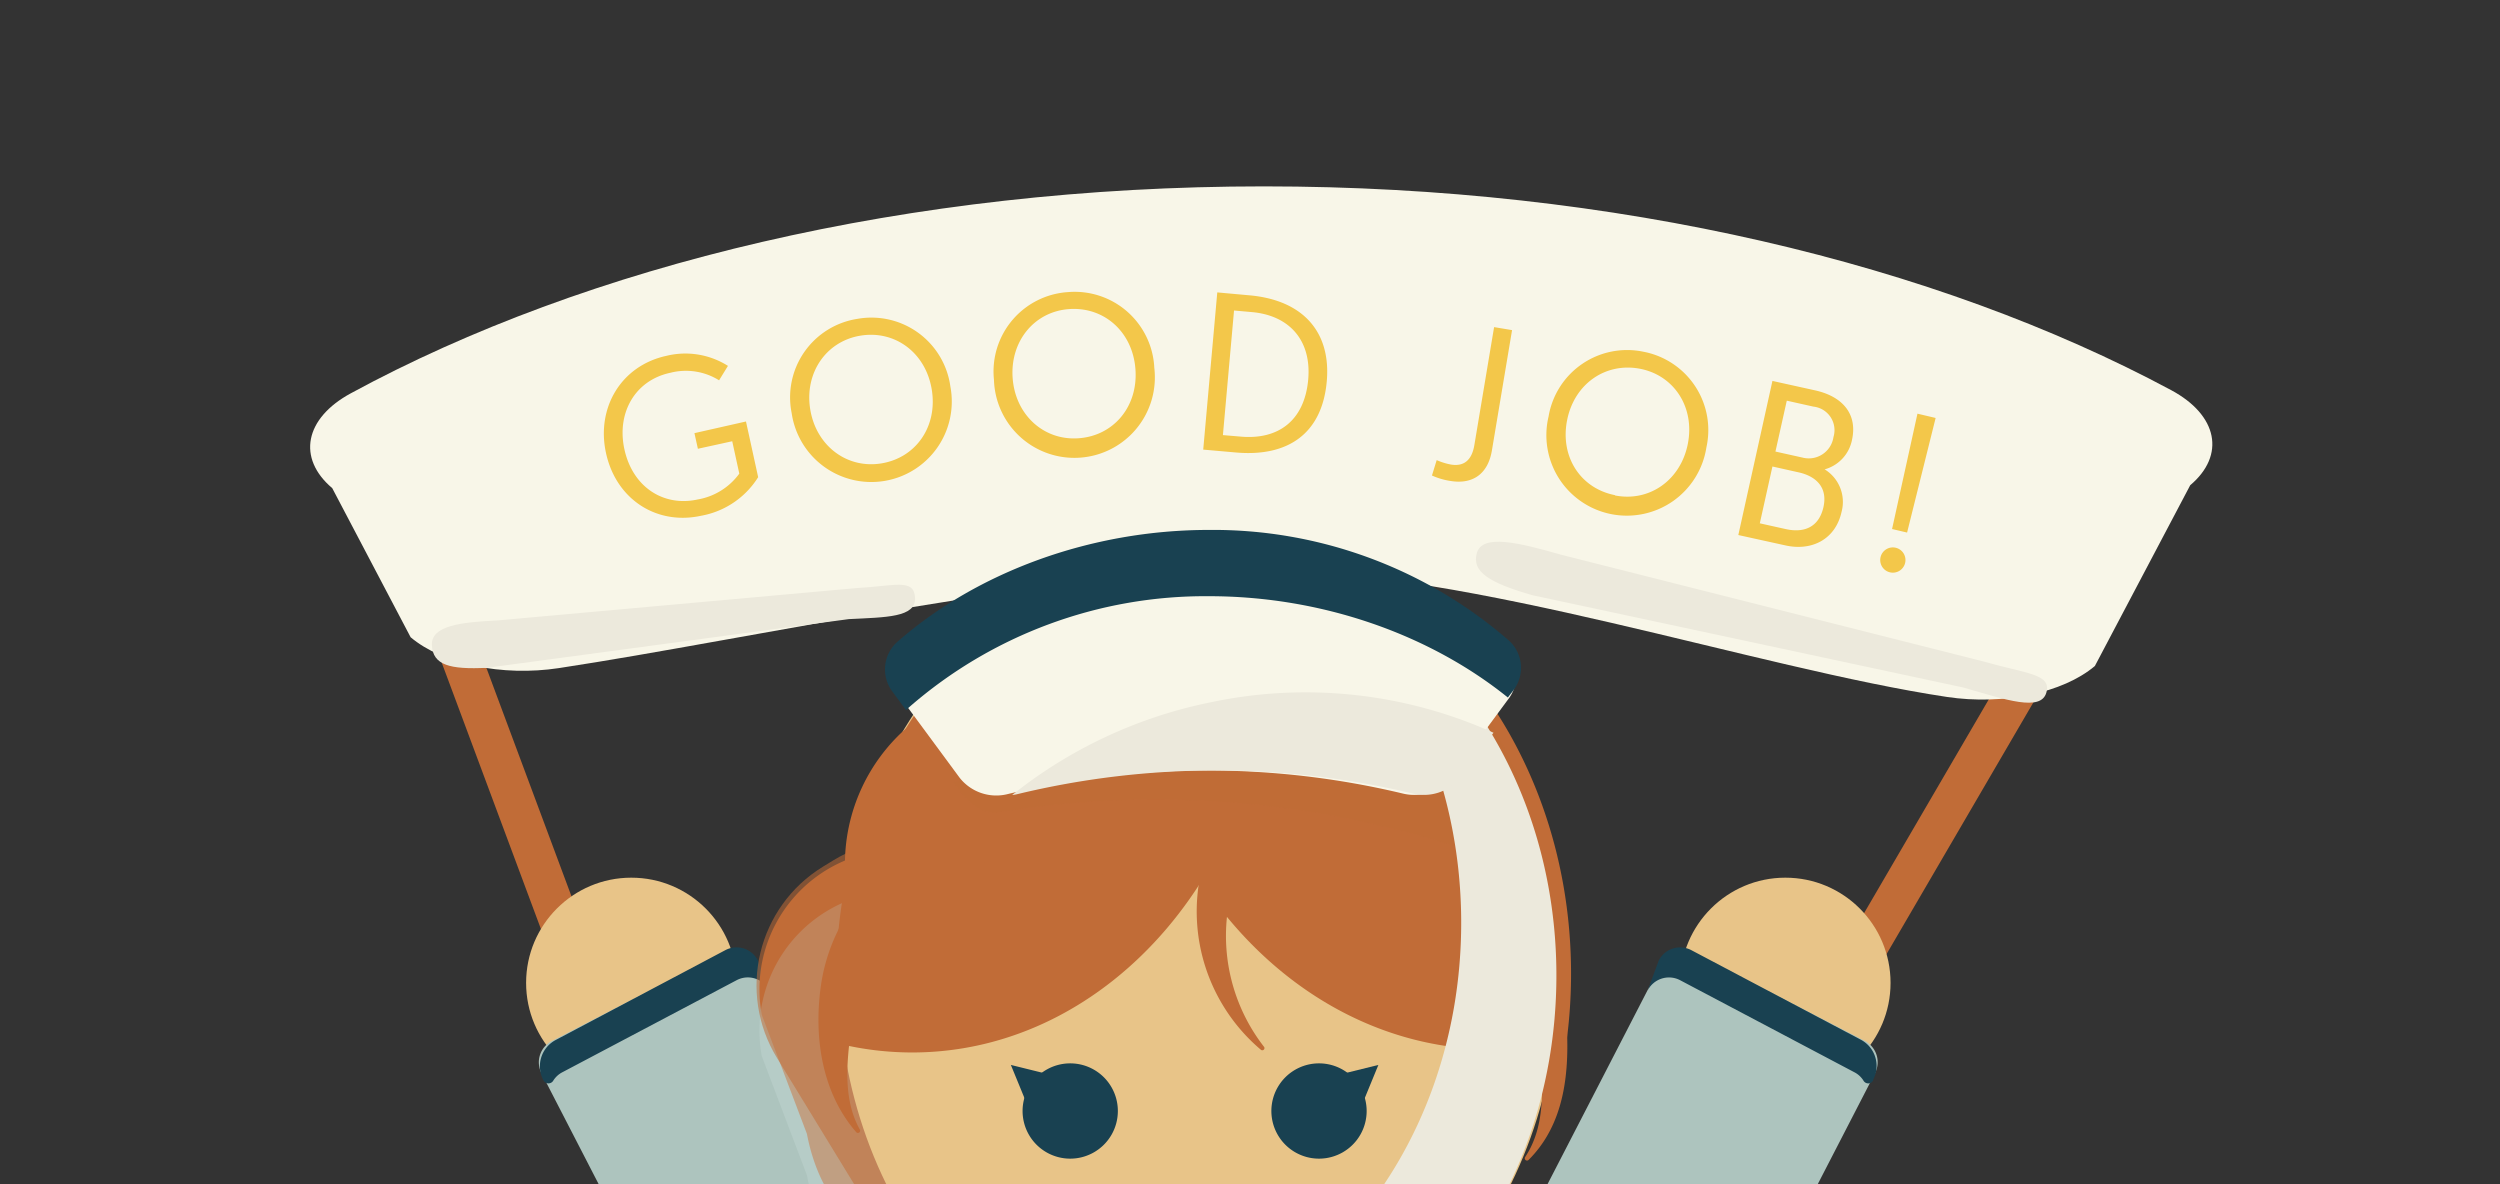 <svg width="266" height="126" viewBox="0 0 266 126" fill="none" xmlns="http://www.w3.org/2000/svg"><rect x="0" y="0" width="266" height="126" fill="#333333" stroke="none"/><g clip-path="url(#clip0)"><path d="M49.017 63.719l-3.993 1.488 13.209 35.461 3.993-1.488L49.017 63.72zM196.298 100.653l3.681 2.147 19.069-32.685-3.681-2.148-19.069 32.686z" fill="#C16C37"/><path d="M67.171 115.772c6.182 0 11.194-5.011 11.194-11.193 0-6.182-5.012-11.194-11.194-11.194-6.182 0-11.193 5.012-11.193 11.194 0 6.182 5.011 11.193 11.193 11.193z" fill="#E8C488"/><path d="M100.234 163.557l-4.406 2.272a10.298 10.298 0 0 1-13.872-4.432l-24.34-47.198a2.55 2.55 0 0 1 1.098-3.436l18.177-9.374a2.55 2.55 0 0 1 3.436 1.098l24.339 47.198a10.298 10.298 0 0 1-4.432 13.872z" fill="#ADC4BE"/><path d="M80.635 102.18a2.555 2.555 0 0 0-2.481-1.371 2.544 2.544 0 0 0-.957.276l-18.037 9.554a3.152 3.152 0 0 0-1.375 4.23l.056.104a.593.593 0 0 0 1.031 0c.237-.378.571-.685.968-.888l18.557-9.802a2.545 2.545 0 0 1 2.817.317c.256.216.467.481.62.779" fill="#194151"/><path d="M189.962 115.772c6.182 0 11.193-5.011 11.193-11.193 0-6.182-5.011-11.194-11.193-11.194-6.182 0-11.193 5.012-11.193 11.194 0 6.182 5.011 11.193 11.193 11.193z" fill="#E8C488"/><path d="M180.232 101.377l18.17 9.37a2.55 2.55 0 0 1 1.098 3.436l-24.34 47.198a10.3 10.3 0 0 1-13.872 4.432l-4.406-2.272a10.29 10.29 0 0 1-5.089-6.018 10.293 10.293 0 0 1 .656-7.854l24.336-47.191a2.553 2.553 0 0 1 3.436-1.098l.011-.003z" fill="#ADC4BE"/><path d="M176.498 102.18a2.557 2.557 0 0 1 3.438-1.095l18.037 9.53a3.15 3.15 0 0 1 1.351 4.23l-.024.127a.583.583 0 0 1-.516.302.587.587 0 0 1-.515-.302 2.475 2.475 0 0 0-.968-.887l-18.557-9.802a2.553 2.553 0 0 0-3.43 1.095" fill="#194151"/><path d="M103.174 132.418h-2.398c-7.996 1.527-13.4-3.773-14.92-11.777l-4.796-12.648a14.855 14.855 0 0 1 11.76-17.318 14.857 14.857 0 0 1 17.326 11.777l2.399 12.641c1.535 8.003-1.368 15.798-9.371 17.325z" fill="#C16C37"/><path d="M103.174 136.815h-2.398c-7.996 1.527-13.4-3.773-14.92-11.777L81.06 112.39a14.854 14.854 0 0 1 11.76-17.318 14.857 14.857 0 0 1 17.326 11.777l2.399 12.641c1.535 8.003-1.368 15.798-9.371 17.325z" fill="#C0D5D0" opacity=".49"/><path d="M88.649 91.55l-1.07.654c-6.978 4.266-9.176 13.38-4.91 20.357l8.423 13.779c4.266 6.977 13.38 9.176 20.357 4.91l1.071-.655c6.977-4.265 9.175-13.379 4.91-20.356l-8.424-13.78c-4.266-6.977-13.38-9.175-20.357-4.91z" fill="#C16C37" opacity=".55"/><path d="M127.527 148.537c21.173 0 38.337-20.149 38.337-45.005 0-24.855-17.164-45.005-38.337-45.005-21.173 0-38.337 20.15-38.337 45.005 0 24.856 17.164 45.005 38.337 45.005z" fill="#E8C488"/><path d="M143.038 93.273a19.27 19.27 0 0 0-8.571 2.75.234.234 0 0 1-.288-.367 19.332 19.332 0 0 1 32.46 12.568c.448 5.837-.167 11.378-3.997 15.191a.24.24 0 0 1-.321.014.244.244 0 0 1-.084-.15.235.235 0 0 1 .037-.167c2.279-3.438 1.871-7.74 1.527-12.161a19.284 19.284 0 0 0-20.763-17.678zM135.339 67.001c0-2.326-.155-4.65-.464-6.955a33.025 33.025 0 0 0-7.628-.896c-21.139-.024-38.28 20.124-38.28 44.981 0 2.326.153 4.65.455 6.956 2.5.593 5.059.894 7.627.896 21.156 0 38.29-20.148 38.29-44.982z" fill="#C16C37"/><path d="M119.508 65.466c0-2.387.155-4.772.464-7.14a33.943 33.943 0 0 1 7.835-.919c21.731 0 39.353 20.684 39.353 46.197a54.057 54.057 0 0 1-.472 7.147 33.825 33.825 0 0 1-7.827.912c-21.739 0-39.353-20.676-39.353-46.197z" fill="#C16C37"/><path d="M113.871 123.28a5.069 5.069 0 1 0 0-10.138 5.069 5.069 0 0 0 0 10.138z" fill="#194151"/><path d="M109.122 117.123l-1.567-3.814 4.845 1.199-3.278 2.615zM140.343 123.28a5.069 5.069 0 1 0 0-10.138 5.069 5.069 0 0 0 0 10.138z" fill="#194151"/><path d="M145.093 117.123l1.567-3.814-4.853 1.199 3.286 2.615z" fill="#194151"/><path d="M149.73 80.33c3.056-.011 6.07.704 8.795 2.086a.232.232 0 0 0 .248-.391 19.278 19.278 0 0 0-26.993 2.636 19.274 19.274 0 0 0 2.359 27.018.237.237 0 0 0 .163.072.233.233 0 0 0 .222-.316.236.236 0 0 0-.049-.076 19.242 19.242 0 0 1 5.059-28.132 19.245 19.245 0 0 1 10.196-2.897zM117.477 77.084a19.284 19.284 0 0 1 7.595 4.797.233.233 0 0 0 .328.04.235.235 0 0 0 .04-.328 19.275 19.275 0 0 0-26.259-6.133 19.277 19.277 0 0 0-6.697 26.121.233.233 0 0 0 .424-.192 19.244 19.244 0 0 1 24.569-24.353v.048z" fill="#C16C37"/><path d="M111.969 91.45a19.273 19.273 0 0 1 8.363 3.343.231.231 0 0 0 .328-.024.236.236 0 0 0 .056-.17.237.237 0 0 0-.08-.158 19.324 19.324 0 0 0-33.268 10.274c-.856 5.796.168 11.665 3.75 15.766a.241.241 0 0 0 .303.021.238.238 0 0 0 .08-.293c-2.03-3.589-1.327-8.147-.672-12.536 1.568-10.522 10.586-17.79 21.14-16.222z" fill="#C16C37"/><path d="M131.005 85.39a103.869 103.869 0 0 1 23.85 4.685c2.214.712 5.461-5.484 6.876-7.123l-3.31-6.732c1.599-1.823-56.974 6.94-56.974 6.94 1.151 1.839 2.686 3.613 4.989 3.246a103.465 103.465 0 0 1 24.569-1.016z" fill="#C16C37" opacity=".5"/><path d="M138.369 60.733c10.306 8.067 17.102 21.835 17.102 37.45 0 24.857-17.166 45.005-38.337 45.005a33.125 33.125 0 0 1-11.106-1.927 34.298 34.298 0 0 0 21.236 7.531c21.171 0 38.337-20.148 38.337-45.005 0-20.291-11.481-37.465-27.232-43.054z" fill="#ECE9DC"/><path d="M128.359 81.977a89.614 89.614 0 0 1 20.86 2.446 4.979 4.979 0 0 0 5.133-1.727l6.188-8.387a3.855 3.855 0 0 0-.664-5.293 49.434 49.434 0 0 0-63.234.176 3.846 3.846 0 0 0-.647 5.277l6.116 8.291a4.963 4.963 0 0 0 5.149 1.72 89.895 89.895 0 0 1 21.099-2.503z" fill="#F8F6E8"/><path d="M129.422 81.977a89.593 89.593 0 0 1 20.859 2.446 4.983 4.983 0 0 0 5.133-1.727l3.494-4.733a48.674 48.674 0 0 0-30.054-3.246 49.569 49.569 0 0 0-21.163 9.874c.213-.021.424-.058.632-.112a89.89 89.89 0 0 1 21.099-2.502z" fill="#ECE9DC"/><path d="M134.475 60.693c22.107 0 52.313 10.394 72.693 13.464 5.98.895 12.32-.416 15.726-3.294l10.146-19.236c3.782-3.199 2.934-7.452-2.023-10.114-25.025-13.424-59.036-21.683-96.542-21.683-37.81 0-72.077 8.403-97.15 22.018-4.909 2.663-5.74 6.9-1.975 10.09l8.34 15.863c3.413 2.886 9.77 4.197 15.766 3.286 20.596-3.126 52.696-10.394 75.019-10.394z" fill="#F8F6E8"/><path d="M128.638 63.436c12.041 0 23.498 4.086 31.797 10.778l.616-.8a3.927 3.927 0 0 0-.68-5.413 47.97 47.97 0 0 0-31.733-11.617c-12.64 0-24.641 4.502-33.028 11.793a3.934 3.934 0 0 0-.663 5.405l1.47 1.99c.088-.103.181-.202.28-.295a47.97 47.97 0 0 1 31.941-11.841z" fill="#194151"/><path d="M77.453 38.93l-.943 1.535a6.667 6.667 0 0 0-5.189-.8c-3.774.8-5.724 4.294-4.885 8.132.863 3.997 4.134 6.148 7.787 5.348a6.924 6.924 0 0 0 4.438-2.75l-.752-3.446-3.654.8-.367-1.663 5.484-1.24 1.296 5.925a9.036 9.036 0 0 1-6.093 4.11c-4.669 1.015-9.01-1.696-10.098-6.685-1.047-4.797 1.6-9.29 6.436-10.337a8.475 8.475 0 0 1 6.54 1.07zM91.237 33.925a8.474 8.474 0 0 1 9.882 7.196 8.568 8.568 0 0 1-1.383 6.496 8.564 8.564 0 0 1-15.503-3.666 8.452 8.452 0 0 1 7.004-10.026zM93.81 49.3c3.67-.616 5.98-3.95 5.325-7.876-.655-3.925-3.933-6.316-7.595-5.708-3.662.607-5.973 3.997-5.325 7.875.648 3.878 3.934 6.324 7.595 5.709zM113.64 31.079a8.478 8.478 0 0 1 6.302 2.079 8.49 8.49 0 0 1 2.876 5.98 8.572 8.572 0 0 1-1.893 6.459 8.55 8.55 0 0 1-5.977 3.095 8.559 8.559 0 0 1-8.405-4.947 8.559 8.559 0 0 1-.786-3.344 8.462 8.462 0 0 1 4.615-8.436 8.47 8.47 0 0 1 3.268-.886zm1.143 15.55c3.71-.271 6.324-3.374 6.028-7.347-.295-3.974-3.334-6.652-7.043-6.396-3.71.255-6.309 3.421-6.021 7.347.288 3.926 3.334 6.676 7.036 6.396zM129.518 31.111l3.438.312c5.709.512 8.683 3.926 8.211 9.162-.496 5.541-4.117 8.06-9.706 7.556l-3.438-.304 1.495-16.726zm2.479 15.343c3.997.36 6.796-1.68 7.195-6.053.376-4.173-1.991-6.843-6.004-7.195l-1.887-.168-1.183 13.256 1.879.16zM152.864 48.956a6.79 6.79 0 0 0 1.519.472c1.303.216 2.207-.384 2.487-2.063l2.102-12.56 1.911.32-2.142 12.792c-.424 2.558-2.087 3.646-4.43 3.254a7.48 7.48 0 0 1-1.951-.576l.504-1.639zM174.835 37.42a8.487 8.487 0 0 1 6.79 6.809 8.497 8.497 0 0 1-.066 3.384 8.58 8.58 0 0 1-3.546 5.702 8.571 8.571 0 0 1-6.569 1.391 8.57 8.57 0 0 1-5.553-3.775 8.572 8.572 0 0 1-1.122-6.62 8.473 8.473 0 0 1 10.066-6.892zm-3.006 15.294c3.645.72 6.987-1.599 7.755-5.484.767-3.886-1.455-7.3-5.101-7.996-3.646-.695-6.988 1.6-7.747 5.493-.76 3.894 1.447 7.244 5.093 7.955v.032zM188.587 40.53l4.517.999c3.118.688 4.525 2.67 3.95 5.269a4.067 4.067 0 0 1-2.91 3.142 4.065 4.065 0 0 1 1.798 4.525c-.655 2.95-3.198 4.19-5.972 3.566l-5.013-1.103 3.63-16.398zm1.423 15.766c1.943.432 3.51-.2 3.998-2.31.487-2.111-.76-3.319-2.663-3.734l-2.758-.616-1.343 6.044 2.766.616zm1.735-7.62a2.654 2.654 0 0 0 3.334-2.166 2.53 2.53 0 0 0-.302-2.126 2.517 2.517 0 0 0-1.833-1.12l-2.83-.632-1.207 5.413 2.838.632zM201.698 58.279a1.343 1.343 0 1 1-.663 2.602 1.343 1.343 0 0 1 .663-2.602zm2.319-14.264l1.935.456-3.038 12.193-1.599-.376 2.702-12.273z" fill="#F3C74A"/><path d="M90.31 65.874l-38.497 5.18c-3.942.2-5.757-.287-5.86-2.398-.105-2.102 3.101-2.454 7.035-2.646l38.225-3.446c3.934-.2 6.044-1.071 6.148 1.04.12 2.102-3.118 2.07-7.051 2.27zM208.894 73.15l-45.844-9.818c-4.573-1.32-6.492-2.479-5.909-4.501.584-2.023 4.382-1.128 8.955.191l44.933 11.354c4.573 1.319 7.284 1.303 6.7 3.326-.584 2.03-4.277.767-8.835-.552z" fill="#ECE9DC"/></g><defs><clipPath id="clip0"><path fill="#fff" d="M0 0h266v126H0z"/></clipPath></defs></svg>